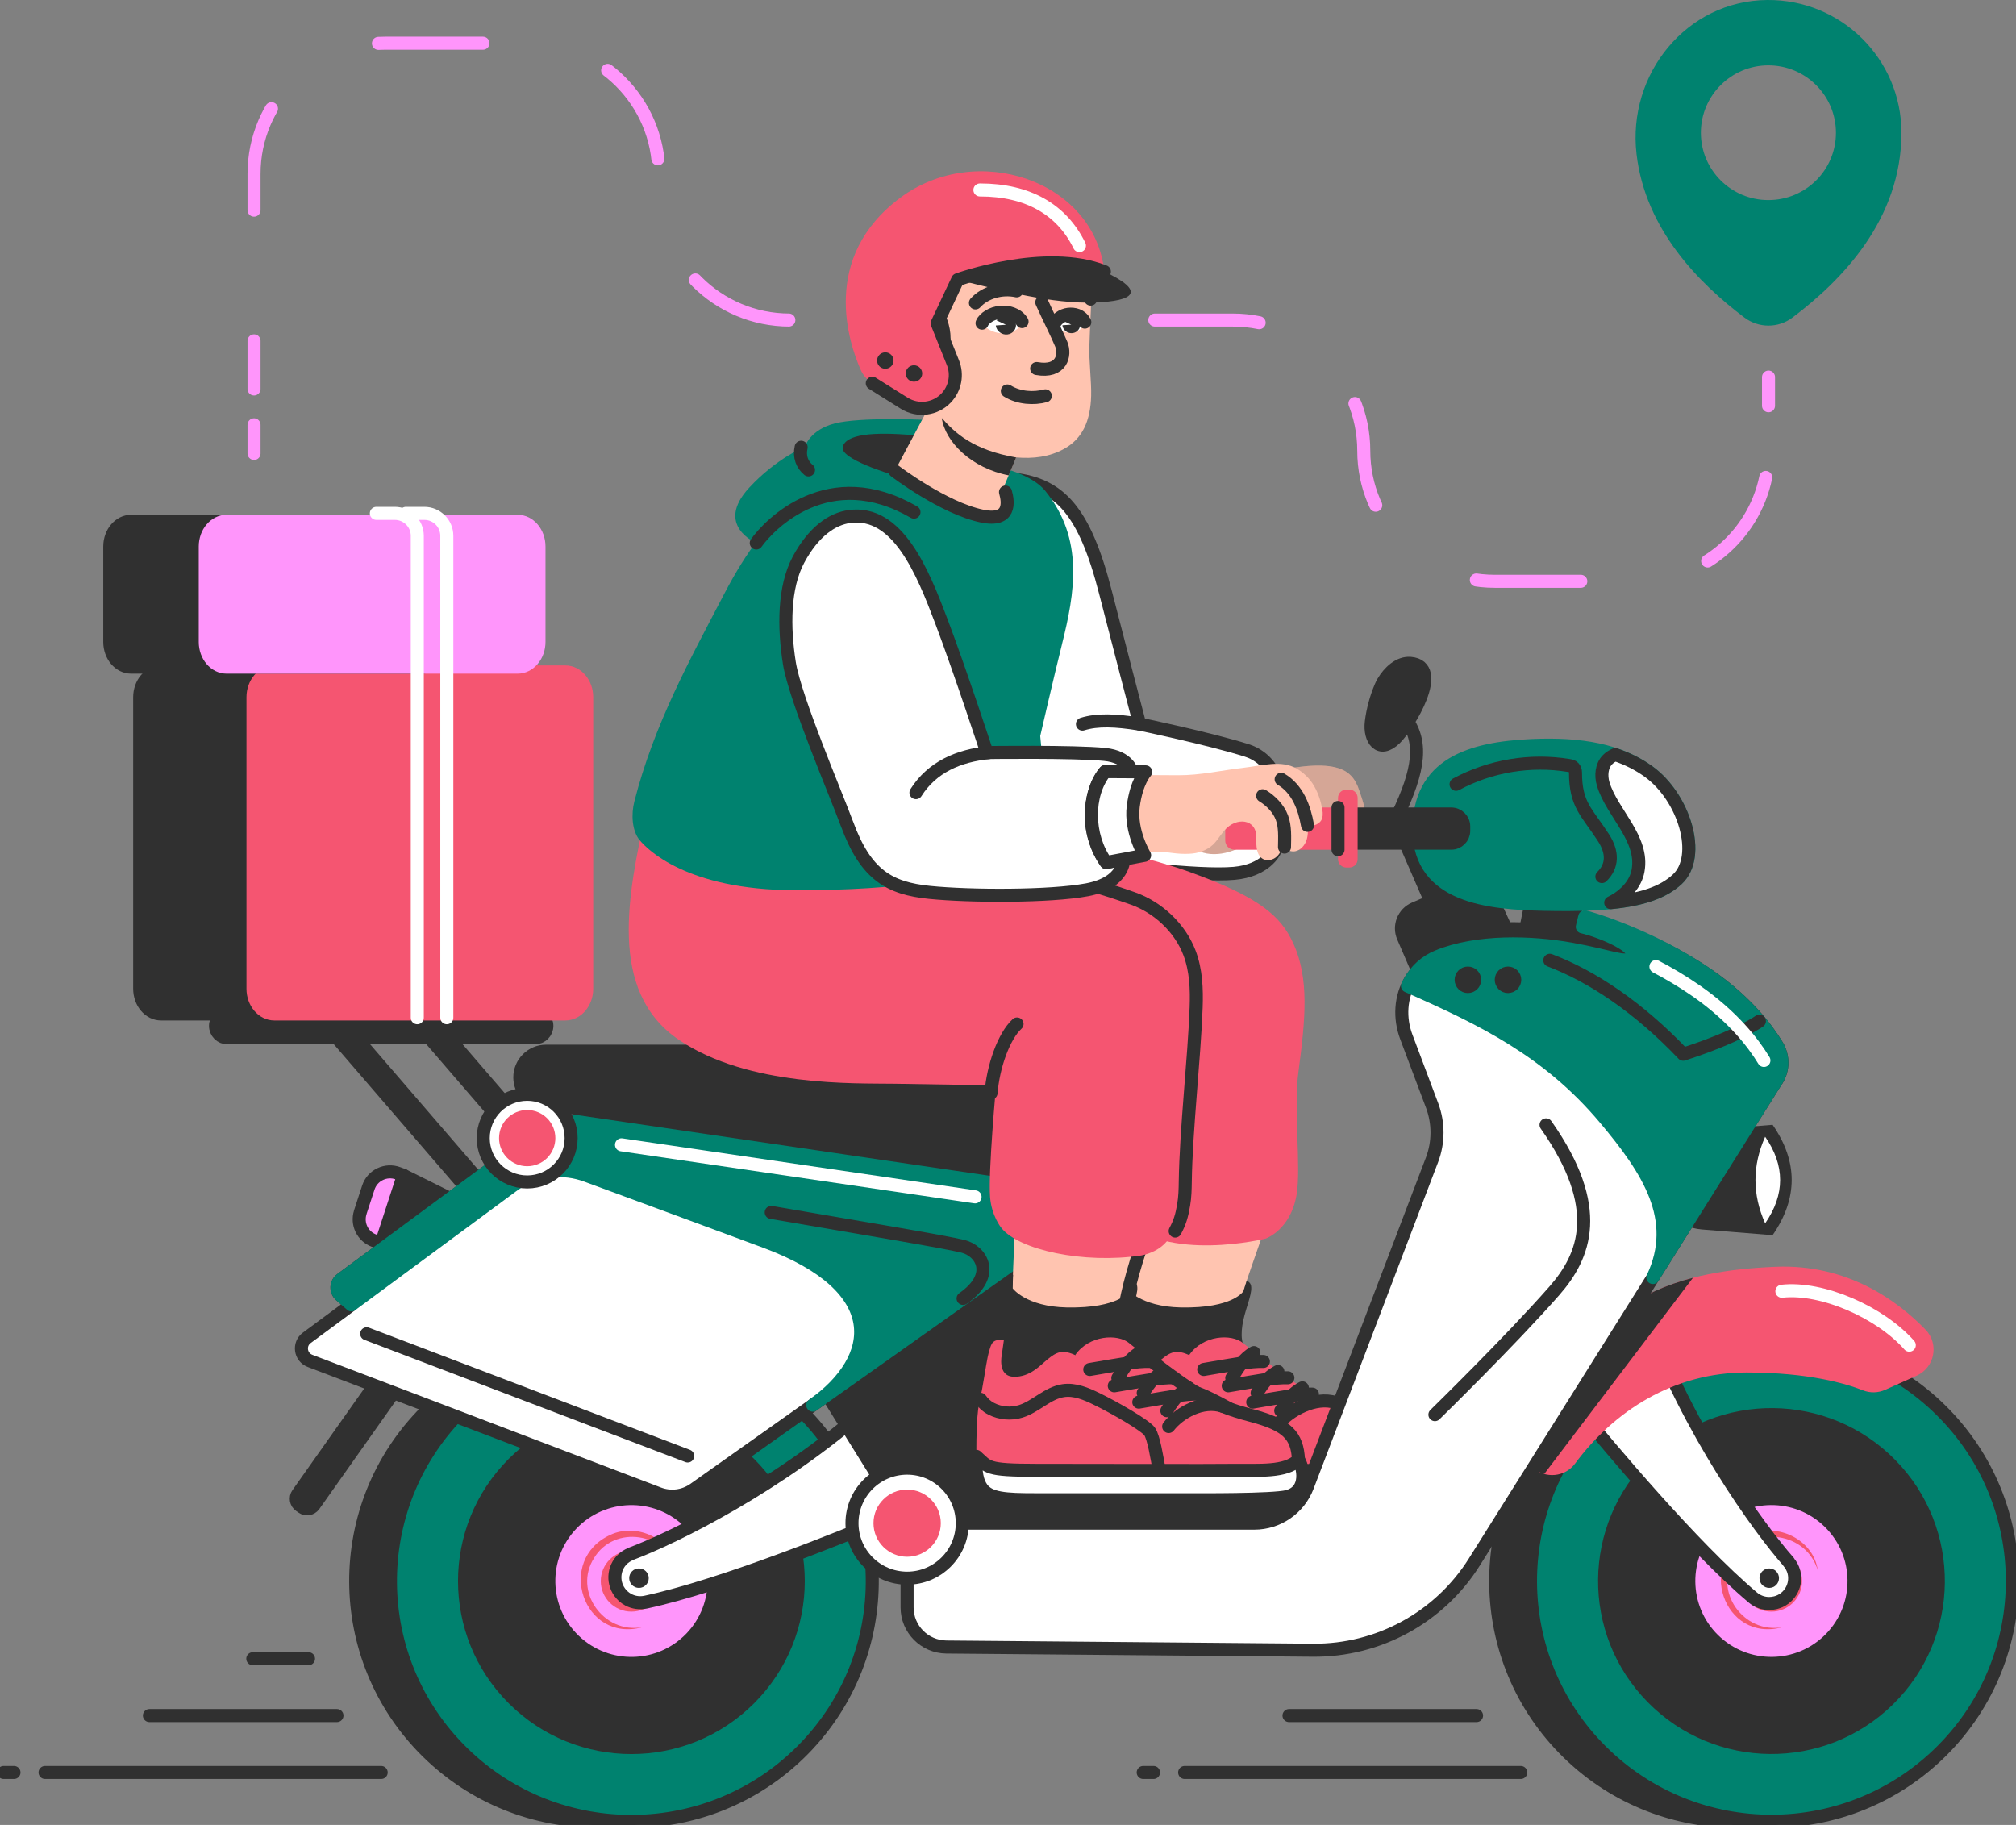 <svg width="232" height="210" viewBox="0 0 232 210" fill="none" xmlns="http://www.w3.org/2000/svg">
<rect x="0" y="0" width="232" height="210" fill="#808080" stroke="none"/>
<g clip-path="url(#clip0_782_373)">
<path d="M203.52 43.395V46.692" stroke="#FF95FB" stroke-width="1.5" stroke-linecap="round" stroke-linejoin="round"/>
<path d="M203.2 54.938C201.778 61.767 195.707 66.892 188.441 66.892H172.014C163.69 66.892 156.942 60.162 156.942 51.861C156.942 43.56 150.193 36.83 141.869 36.83H90.879C82.556 36.83 75.807 30.1 75.807 21.799V20.003C75.807 11.702 69.059 4.972 60.735 4.972H44.308C35.984 4.972 29.235 11.702 29.235 20.003V44.758" stroke="#FF95FB" stroke-width="1.5" stroke-linecap="round" stroke-linejoin="round" stroke-dasharray="12.03 15.04"/>
<path d="M29.235 48.884V52.18" stroke="#FF95FB" stroke-width="1.5" stroke-linecap="round" stroke-linejoin="round"/>
<path d="M43.867 203.962H5.184" stroke="#303030" stroke-width="1.5" stroke-linecap="round" stroke-linejoin="round"/>
<path d="M1.609 203.962H0.413" stroke="#303030" stroke-width="1.5" stroke-linecap="round" stroke-linejoin="round"/>
<path d="M38.777 197.414H17.193" stroke="#303030" stroke-width="1.5" stroke-linecap="round" stroke-linejoin="round"/>
<path d="M35.504 190.871H29.092" stroke="#303030" stroke-width="1.5" stroke-linecap="round" stroke-linejoin="round"/>
<path d="M175.01 203.962H136.327" stroke="#303030" stroke-width="1.5" stroke-linecap="round" stroke-linejoin="round"/>
<path d="M132.747 203.962H131.557" stroke="#303030" stroke-width="1.5" stroke-linecap="round" stroke-linejoin="round"/>
<path d="M169.921 197.414H148.337" stroke="#303030" stroke-width="1.5" stroke-linecap="round" stroke-linejoin="round"/>
<path d="M203.37 -1.04855e-06C194.082 0.077 187.257 8.526 188.331 17.734C189.339 26.414 195.548 32.622 200.726 36.528C202.362 37.77 204.632 37.786 206.273 36.545C211.925 32.292 218.817 25.271 218.817 15.278C218.817 6.79 211.892 -0.077 203.37 -1.04855e-06ZM203.502 23.024C199.211 23.024 195.735 19.552 195.735 15.278C195.735 11.004 199.217 7.521 203.502 7.521C207.788 7.521 211.281 10.993 211.281 15.278C211.281 19.563 207.799 23.024 203.502 23.024Z" fill="#00826F"/>
<path d="M115.361 92.208C114.199 89.032 111.235 76.441 110.893 71.82C110.552 67.2 110.75 63.332 112.419 60.228C114.089 57.124 116.711 55.147 116.711 55.147C121.911 55.773 124.792 58.701 127.211 68.145C128.704 73.974 131.15 83.324 131.15 83.324C131.15 83.324 138.983 84.95 143.434 86.34C145.952 87.12 146.69 89.29 146.69 89.29V97.943C146.69 97.943 145.687 100.179 142.019 100.498C137.821 100.866 127.767 99.597 123.536 98.943C119.306 98.289 117.482 97.993 115.367 92.213L115.361 92.208Z" fill="white" stroke="#303030" stroke-width="1.5" stroke-linecap="round" stroke-linejoin="round"/>
<path d="M144.614 89.192C153.687 86.983 155.56 88.395 156.408 90.917C157.256 93.438 158.061 95.306 153.907 96.108C149.759 96.91 145.159 97.443 145.159 97.443C145.159 97.443 141.655 94.614 144.608 89.197L144.614 89.192Z" fill="#FFC4B0"/>
<path opacity="0.2" d="M144.614 89.192C153.687 86.983 155.56 88.395 156.408 90.917C157.256 93.438 158.061 95.306 153.907 96.108C149.759 96.91 145.159 97.443 145.159 97.443C145.159 97.443 141.655 94.614 144.608 89.197L144.614 89.192Z" fill="#303030"/>
<path d="M137.678 97.778C139.633 98.927 142.509 97.949 144.002 96.685C145.55 96.125 144.382 94.609 143.589 93.894C140.901 91.23 134.059 95.647 137.683 97.773L137.678 97.778Z" fill="#FFC4B0"/>
<path opacity="0.2" d="M137.678 97.778C139.633 98.927 142.509 97.949 144.002 96.685C145.55 96.125 144.382 94.609 143.589 93.894C140.901 91.23 134.059 95.647 137.683 97.773L137.678 97.778Z" fill="#303030"/>
<path d="M131.144 83.324C128.401 82.874 126.274 82.791 124.566 83.324" stroke="#303030" stroke-width="1.5" stroke-linecap="round" stroke-linejoin="round"/>
<path d="M149.136 119.962C150.211 109.881 148.47 106.299 140.956 103.052C133.662 99.899 121.168 98.185 101.782 93.68H79.361C74.767 105.525 76.508 113.414 85.107 118.424C95.734 124.616 119.532 123.423 123.124 123.511C128.379 123.643 130.065 123.643 132.202 123.643C131.762 124.714 131.288 125.989 130.858 127.406C129.789 130.944 130.004 139.372 129.833 143.042C129.453 151.42 129.668 153.156 128.77 157.122C128.412 158.694 126.693 160.089 126.275 162.556C126.071 163.77 125.955 165.533 126.82 166.813C127.525 167.857 128.682 168.363 129.944 168.401C133.166 168.5 136.411 168.082 139.601 168.549C141.529 168.83 143.396 169.434 145.302 169.851C147.076 170.241 148.883 170.472 150.695 170.538C152.69 170.615 154.717 170.472 156.64 169.923C158.154 169.489 160.931 168.599 161.129 166.747C161.305 165.116 159.35 164.605 158.121 164.193C154.783 163.078 151.478 161.792 148.398 160.083C145.324 158.38 141.611 155.969 142.245 152.194C142.735 149.261 143.38 147.602 145.17 142.459C146.955 137.317 148.338 127.489 149.142 119.962H149.136Z" fill="#FFC4B0"/>
<path d="M136.284 121.402C134.984 122.281 133.623 123.127 132.202 123.643" stroke="#303030" stroke-width="1.5" stroke-linecap="round" stroke-linejoin="round"/>
<path d="M129.691 146.695C129.024 146.876 128.853 147.179 128.947 148.558C129.041 149.936 129.09 153.974 127.939 156.661C126.787 159.347 125.796 161.693 125.945 164.632C126.093 167.572 127.614 169.181 131.712 169.362C135.811 169.544 136.962 168.626 139.496 169.038C142.03 169.45 146.542 171.291 152.85 170.967C159.157 170.643 161.284 168.429 161.554 166.835C161.824 165.237 160.772 164.358 157.824 163.528C154.877 162.699 150.756 161.287 148.211 159.468C145.666 157.65 143.821 156.271 143.226 155.123C142.631 153.974 142.906 152.332 143.391 150.744C143.931 148.975 144.394 147.706 143.468 147.398L143.099 148.563C143.099 148.563 141.964 150.568 135.888 150.453C131.161 150.359 129.641 148.239 129.641 148.239L129.696 146.701L129.691 146.695Z" fill="#303030"/>
<path d="M149.736 170.082H159.311C161.145 170.082 162.572 168.604 162.539 167.967C162.396 165.171 161.239 163.962 157.129 162.88C154.628 162.221 153.19 161.671 151.031 160.419C148.53 158.968 144.073 155.403 143.054 154.557C141.732 153.452 138.438 153.628 136.846 155.93L149.736 170.077V170.082Z" fill="#F55571"/>
<path d="M149.737 170.082C149.539 168.549 149.076 165.775 148.806 164.248C148.74 163.88 148.668 163.501 148.442 163.204C148.316 163.034 148.145 162.902 147.974 162.77C144.608 160.182 140.983 157.935 137.166 156.084C136.527 155.776 135.833 155.469 135.133 155.595C134.576 155.699 134.114 156.062 133.673 156.414C132.858 157.067 131.657 158.496 129.751 158.424C127.856 158.358 128.401 155.892 128.401 155.892C128.401 155.892 128.506 155.117 128.638 154.2C127.305 154.051 127.195 154.65 126.98 155.348C126.666 156.359 126.545 157.6 126.115 159.941C125.801 161.638 125.465 161.814 125.465 167.582C125.773 169.692 127.905 170.082 131.2 170.082H149.742H149.737Z" fill="#F55571"/>
<path d="M147.049 163.918C148.294 162.325 151.379 160.622 153.715 161.402" stroke="#303030" stroke-width="1.5" stroke-linecap="round" stroke-linejoin="round"/>
<path d="M149.875 159.704C148.762 160.309 148.139 161.083 147.385 162.33" stroke="#303030" stroke-width="1.5" stroke-linecap="round" stroke-linejoin="round"/>
<path d="M151.032 160.424C149.599 160.364 147.578 160.776 144.162 161.347" stroke="#303030" stroke-width="1.5" stroke-linecap="round" stroke-linejoin="round"/>
<path d="M147.06 157.826C145.947 158.43 145.424 159.045 144.669 160.292" stroke="#303030" stroke-width="1.5" stroke-linecap="round" stroke-linejoin="round"/>
<path d="M148.21 158.545C146.778 158.485 144.756 158.897 141.341 159.468" stroke="#303030" stroke-width="1.5" stroke-linecap="round" stroke-linejoin="round"/>
<path d="M144.3 155.644C143.187 156.249 142.504 157.326 141.749 158.573" stroke="#303030" stroke-width="1.5" stroke-linecap="round" stroke-linejoin="round"/>
<path d="M145.39 156.666C143.958 156.606 141.936 157.018 138.521 157.589" stroke="#303030" stroke-width="1.5" stroke-linecap="round" stroke-linejoin="round"/>
<path d="M125.944 161.017C126.264 161.468 126.666 161.847 127.184 162.111C128.219 162.644 129.459 162.753 130.572 162.407C132.318 161.863 133.668 160.287 135.48 160.023C136.797 159.831 138.102 160.386 139.298 160.968C141.507 162.045 144.977 164.061 145.424 164.742C145.87 165.423 146.233 167.56 146.586 169.621" stroke="#303030" stroke-width="1.5" stroke-linecap="round" stroke-linejoin="round"/>
<path d="M161.278 172.203C159.647 172.642 150.64 172.576 150.64 172.576H132.235C128.809 172.576 126.985 172.466 126.109 171.263C125.597 170.555 125.31 169.412 125.459 167.582C126.88 168.835 126.517 169.192 132.373 169.192C138.229 169.192 152.513 169.236 155.62 169.192C157.78 169.159 161.14 169.45 162.534 167.973C163.046 168.654 163.762 171.538 161.278 172.203Z" fill="white" stroke="#303030" stroke-width="1.5" stroke-linecap="round" stroke-linejoin="round"/>
<path d="M149.423 123.336C148.844 127.621 149.748 134.307 149.213 137.46C148.525 141.558 145.638 142.531 145.638 142.531C145.638 142.531 134.279 145.349 129.183 140.234C127.205 138.251 127.635 136.482 127.784 134.351C127.927 132.296 128.169 130.824 128.302 129.445C128.511 127.203 128.671 124.643 128.671 124.643C128.671 124.643 110.233 125.528 99.981 123.984C95.651 123.33 84.831 120.852 80.143 115.913C74.392 109.859 74.761 100.877 78.887 93.438H107.946C107.946 93.438 128.897 97.438 136.89 100.333C144.883 103.228 147.39 105.349 148.866 108.629C150.668 112.645 150.238 117.243 149.423 123.341V123.336Z" fill="#F55571"/>
<path d="M88.334 201.41C99.124 190.574 99.063 173.067 88.197 162.307C77.332 151.547 59.777 151.608 48.987 162.443C38.197 173.279 38.258 190.786 49.124 201.546C59.989 212.307 77.544 212.246 88.334 201.41Z" fill="#303030" stroke="#303030" stroke-width="1.5" stroke-linecap="round" stroke-linejoin="round"/>
<path d="M92.464 201.296C103.18 190.387 102.999 172.881 92.06 162.195C81.121 151.508 63.567 151.688 52.852 162.597C42.136 173.506 42.317 191.012 53.255 201.698C64.194 212.385 81.748 212.205 92.464 201.296Z" fill="#00826F" stroke="#303030" stroke-width="1.5" stroke-linecap="round" stroke-linejoin="round"/>
<path d="M86.24 195.483C93.74 188.004 93.74 175.878 86.24 168.399C78.741 160.919 66.582 160.919 59.082 168.399C51.583 175.878 51.583 188.004 59.082 195.483C66.582 202.962 78.741 202.962 86.24 195.483Z" fill="#303030" stroke="#303030" stroke-width="1.5" stroke-linecap="round" stroke-linejoin="round"/>
<path d="M79.001 187.962C82.342 184.473 82.214 178.944 78.715 175.612C75.217 172.28 69.672 172.408 66.332 175.897C62.991 179.386 63.118 184.915 66.617 188.247C70.115 191.578 75.66 191.451 79.001 187.962Z" fill="#FF95FB"/>
<path d="M76.187 181.938C76.187 183.877 74.606 185.454 72.661 185.454C70.717 185.454 69.136 183.877 69.136 181.938C69.136 179.998 70.717 178.422 72.661 178.422C74.606 178.422 76.187 179.998 76.187 181.938Z" fill="#F55571"/>
<path d="M73.917 187.245C67.124 189.085 63.924 179.515 70.237 176.62C73.388 175.136 77.525 177.219 77.988 180.685C76.693 176.34 70.7 175.428 68.364 179.284C65.94 183.086 69.438 188.036 73.917 187.245Z" fill="#F55571"/>
<path d="M71.725 183.679C71.912 183.844 72.099 183.976 72.314 184.091C72.926 184.415 73.62 184.503 74.286 184.366C83.117 182.471 97.154 176.768 101.93 174.763L100.139 161.704C89.794 170.939 77.498 176.971 72.595 178.806V178.817C72.198 178.977 71.818 179.218 71.504 179.564C70.43 180.757 70.529 182.602 71.73 183.679H71.725Z" fill="white" stroke="#303030" stroke-width="1.5" stroke-linecap="round" stroke-linejoin="round"/>
<path d="M74.656 181.603C74.656 182.218 74.154 182.723 73.532 182.723C72.909 182.723 72.408 182.223 72.408 181.603C72.408 180.982 72.909 180.482 73.532 180.482C74.154 180.482 74.656 180.982 74.656 181.603Z" fill="#303030"/>
<path d="M219.657 201.296C230.373 190.387 230.192 172.881 219.253 162.195C208.315 151.509 190.761 151.689 180.045 162.598C169.329 173.506 169.51 191.013 180.449 201.699C191.387 212.385 208.942 212.205 219.657 201.296Z" fill="#303030" stroke="#303030" stroke-width="1.5" stroke-linecap="round" stroke-linejoin="round"/>
<path d="M223.528 201.408C234.318 190.573 234.257 173.066 223.392 162.305C212.526 151.545 194.971 151.606 184.181 162.442C173.391 173.278 173.453 190.785 184.318 201.545C195.184 212.305 212.739 212.244 223.528 201.408Z" fill="#00826F" stroke="#303030" stroke-width="1.5" stroke-linecap="round" stroke-linejoin="round"/>
<path d="M217.303 195.609C224.876 188.205 224.997 176.08 217.573 168.527C210.148 160.973 197.99 160.853 190.416 168.257C182.842 175.661 182.721 187.787 190.146 195.34C197.57 202.893 209.729 203.014 217.303 195.609Z" fill="#303030" stroke="#303030" stroke-width="1.5" stroke-linecap="round" stroke-linejoin="round"/>
<path d="M210.113 188.038C213.498 184.59 213.438 179.06 209.982 175.685C206.525 172.31 200.979 172.369 197.595 175.816C194.211 179.264 194.27 184.794 197.727 188.169C201.184 191.544 206.729 191.485 210.113 188.038Z" fill="#FF95FB"/>
<path d="M207.381 181.938C207.381 183.877 205.8 185.454 203.856 185.454C201.911 185.454 200.33 183.877 200.33 181.938C200.33 179.998 201.911 178.422 203.856 178.422C205.8 178.422 207.381 179.998 207.381 181.938Z" fill="#F55571"/>
<path d="M205.112 187.245C198.32 189.085 195.119 179.515 201.432 176.62C204.583 175.136 208.72 177.219 209.183 180.685C207.889 176.34 201.895 175.428 199.559 179.284C197.135 183.086 200.633 188.036 205.112 187.245Z" fill="#F55571"/>
<path d="M204.302 184.432C204.06 184.487 203.829 184.52 203.592 184.52C202.898 184.52 202.242 184.273 201.724 183.839C194.822 178.026 185.115 166.418 181.843 162.413L189.577 151.727C194.364 164.731 202.374 175.812 205.839 179.729L205.828 179.74C206.109 180.064 206.33 180.46 206.445 180.91C206.831 182.465 205.878 184.053 204.308 184.432H204.302Z" fill="white" stroke="#303030" stroke-width="1.5" stroke-linecap="round" stroke-linejoin="round"/>
<path d="M204.726 181.603C204.726 182.218 204.225 182.723 203.602 182.723C202.98 182.723 202.479 182.223 202.479 181.603C202.479 180.982 202.98 180.482 203.602 180.482C204.225 180.482 204.726 180.982 204.726 181.603Z" fill="#303030"/>
<path d="M176.388 168.884C177.837 170.192 180.101 169.978 181.263 168.412C185.742 162.369 192.595 157.935 201.002 157.935C208.147 157.935 212.466 159.226 214.394 159.99C215.22 160.314 216.14 160.292 216.955 159.924L220.558 158.309C222.651 157.369 223.18 154.65 221.588 153.002C218.415 149.728 212.631 145.426 204.34 145.772C193.102 146.234 185.929 149.101 179.594 158.023C177.909 160.397 176.597 162.781 175.589 165.099C175.022 166.407 175.336 167.923 176.394 168.884H176.388Z" fill="#F55571"/>
<path d="M194.832 147.036C188.662 148.634 183.924 151.903 179.583 158.023C177.898 160.397 176.587 162.781 175.579 165.099C175.011 166.407 175.325 167.923 176.383 168.884C176.779 169.242 177.231 169.472 177.71 169.61L194.826 147.036H194.832Z" fill="#303030"/>
<path d="M205.057 148.585C209.69 148.063 216.377 151.002 219.721 154.793" stroke="white" stroke-width="1.5" stroke-linecap="round" stroke-linejoin="round"/>
<path d="M173.292 106.854L171.689 103.366C171.127 102.14 169.684 101.591 168.445 102.124L162.781 104.552C161.52 105.096 160.941 106.552 161.481 107.81L163.613 112.76L189.307 113.469V109.238C189.307 109.238 185.147 106.882 173.298 106.865L173.292 106.854Z" fill="#303030" stroke="#303030" stroke-width="1.5" stroke-linecap="round" stroke-linejoin="round"/>
<path d="M175.419 103.92L174.482 108.618C176.725 108.656 178.856 108.903 180.867 109.398L182.266 104.085C179.865 104.102 177.419 104.179 175.419 103.92Z" fill="#303030"/>
<path d="M163.458 94.871L161.224 95.837L165.46 105.58L167.694 104.614L163.458 94.871Z" fill="#303030" stroke="#303030" stroke-width="1.5" stroke-linecap="round" stroke-linejoin="round"/>
<path d="M52.456 138.251L46.412 135.241L43.867 143.075L47.305 143.58L52.456 138.251Z" fill="#303030" stroke="#303030" stroke-width="1.5" stroke-linecap="round" stroke-linejoin="round"/>
<path d="M41.46 139.498L42.386 136.663C42.848 135.241 44.407 134.493 45.812 135.015L46.423 135.241L43.873 143.075L43.047 142.767C41.724 142.278 41.03 140.833 41.466 139.498H41.46Z" fill="#FF95FB" stroke="#303030" stroke-width="1.5" stroke-linecap="round" stroke-linejoin="round"/>
<path d="M152.182 172.164H114.942V175.274H152.182V172.164Z" fill="#303030" stroke="#303030" stroke-width="1.5" stroke-linecap="round" stroke-linejoin="round"/>
<path d="M104.393 175.274L95.21 160.512L116.055 145.75V175.274H104.393Z" fill="#303030" stroke="#303030" stroke-width="1.5" stroke-linecap="round" stroke-linejoin="round"/>
<path d="M203.993 142.135L195.823 141.476C192.848 141.234 190.557 138.762 190.557 135.784C190.557 132.812 192.848 130.335 195.823 130.093L203.993 129.434C206.918 133.664 206.918 137.894 203.993 142.13V142.135Z" fill="#303030"/>
<path d="M203.133 140.773C205.43 137.449 205.43 134.125 203.133 130.807C201.646 134.131 201.646 137.455 203.133 140.773Z" fill="white"/>
<path d="M47.063 155.469L47.342 155.666C47.779 155.972 47.884 156.577 47.577 157.013L36.134 173.214C35.826 173.649 35.22 173.754 34.783 173.447L34.504 173.251C34.067 172.944 33.962 172.339 34.27 171.904L45.712 155.703C46.02 155.267 46.626 155.163 47.063 155.469Z" fill="#303030" stroke="#303030" stroke-width="1.5" stroke-linecap="round" stroke-linejoin="round"/>
<path d="M66.69 139.026C66.459 139.026 66.222 138.927 66.062 138.74L48.704 118.6C48.406 118.254 48.445 117.732 48.792 117.43C49.139 117.133 49.662 117.171 49.965 117.518L67.324 137.658C67.621 138.004 67.583 138.526 67.236 138.828C67.081 138.96 66.889 139.026 66.696 139.026H66.69Z" fill="#303030" stroke="#303030" stroke-width="1.5" stroke-linecap="round" stroke-linejoin="round"/>
<path d="M56.047 139.026C55.815 139.026 55.578 138.927 55.419 138.74L38.06 118.6C37.763 118.254 37.801 117.732 38.148 117.43C38.495 117.133 39.019 117.171 39.322 117.518L56.68 137.658C56.978 138.004 56.939 138.526 56.592 138.828C56.438 138.96 56.245 139.026 56.052 139.026H56.047Z" fill="#303030" stroke="#303030" stroke-width="1.5" stroke-linecap="round" stroke-linejoin="round"/>
<path d="M26.178 116.677H61.556C62.316 116.677 62.933 117.292 62.933 118.05C62.933 118.809 62.316 119.424 61.556 119.424H26.178C25.418 119.424 24.801 118.809 24.801 118.05C24.801 117.292 25.418 116.677 26.178 116.677Z" fill="#303030" stroke="#303030" stroke-width="1.5" stroke-linecap="round" stroke-linejoin="round"/>
<path d="M52.02 116.677H18.532C17.177 116.677 16.075 115.381 16.075 113.776V80.226C16.075 78.627 17.177 77.325 18.532 77.325H52.02C53.376 77.325 54.477 78.622 54.477 80.226V113.776C54.477 115.375 53.376 116.677 52.02 116.677Z" fill="#303030" stroke="#303030" stroke-width="1.5" stroke-linecap="round" stroke-linejoin="round"/>
<path d="M65.059 116.677H31.571C30.216 116.677 29.114 115.381 29.114 113.776V80.226C29.114 78.627 30.216 77.325 31.571 77.325H65.059C66.415 77.325 67.516 78.622 67.516 80.226V113.776C67.516 115.375 66.415 116.677 65.059 116.677Z" fill="#F55571" stroke="#F55571" stroke-width="1.5" stroke-linecap="round" stroke-linejoin="round"/>
<path d="M48.577 76.77H15.089C13.734 76.77 12.632 75.474 12.632 73.869V62.887C12.632 61.289 13.734 59.987 15.089 59.987H48.577C49.932 59.987 51.034 61.283 51.034 62.887V73.869C51.034 75.468 49.932 76.77 48.577 76.77Z" fill="#303030" stroke="#303030" stroke-width="1.5" stroke-linecap="round" stroke-linejoin="round"/>
<path d="M59.567 76.77H26.079C24.724 76.77 23.622 75.474 23.622 73.869V62.887C23.622 61.289 24.724 59.987 26.079 59.987H59.567C60.922 59.987 62.024 61.283 62.024 62.887V73.869C62.024 75.468 60.922 76.77 59.567 76.77Z" fill="#FF95FB" stroke="#FF95FB" stroke-width="1.5" stroke-linecap="round" stroke-linejoin="round"/>
<path d="M46.71 59.075H48.831C50.258 59.075 51.42 60.228 51.42 61.657V117.111" stroke="white" stroke-width="1.5" stroke-linecap="round" stroke-linejoin="round"/>
<path d="M43.31 59.075H45.431C46.858 59.075 48.021 60.228 48.021 61.657V117.111" stroke="white" stroke-width="1.5" stroke-linecap="round" stroke-linejoin="round"/>
<path d="M204.478 124.28L169.668 179.74C165.668 186.113 158.633 189.959 151.092 189.893L108.894 189.525C106.398 189.492 104.388 187.464 104.388 184.976V175.274H144.343C147.059 175.274 149.489 173.598 150.458 171.071L164.792 133.472C165.558 131.461 165.564 129.236 164.809 127.22L161.834 119.309C161.03 117.166 161.145 114.738 162.33 112.776C162.98 111.7 163.966 110.689 165.464 110.068C169.971 108.217 176.196 108.387 180.834 109.227C185.473 110.068 187.324 111.123 187.726 110.2C188.122 109.277 185.109 107.755 182.856 107.228L183.357 106.239C183.357 106.239 189.714 107.425 196.738 112.315C200.947 115.243 203.299 118.314 204.506 120.308C205.249 121.534 205.249 123.066 204.489 124.286L204.478 124.28Z" fill="white" stroke="#303030" stroke-width="1.5" stroke-linecap="round" stroke-linejoin="round"/>
<path d="M196.733 112.309C189.709 107.42 182.376 105.497 182.376 105.497L182.09 106.656C184.343 107.184 188.816 109.052 187.726 110.194C187.031 110.92 185.472 110.062 180.834 109.222C176.196 108.381 169.971 108.211 165.464 110.062C163.96 110.678 162.974 111.694 162.33 112.771C162.198 112.996 162.082 113.221 161.972 113.458C170.714 117.303 178.184 120.973 184.652 128.653C189.698 134.647 193.367 140.284 190.21 147.008L204.478 124.28C205.244 123.066 205.244 121.528 204.495 120.303C203.283 118.309 200.93 115.243 196.727 112.315L196.733 112.309Z" fill="#00826F" stroke="#00826F" stroke-width="1.5" stroke-linecap="round" stroke-linejoin="round"/>
<path d="M178.35 110.502C183.219 112.348 188.563 115.908 193.703 121.314C200.077 119.248 202.473 117.501 202.473 117.501" stroke="#303030" stroke-width="1.5" stroke-linecap="round" stroke-linejoin="round"/>
<path d="M169.701 112.749C169.701 113.177 169.354 113.524 168.924 113.524C168.495 113.524 168.147 113.177 168.147 112.749C168.147 112.32 168.495 111.974 168.924 111.974C169.354 111.974 169.701 112.32 169.701 112.749Z" fill="#303030" stroke="#303030" stroke-width="1.5" stroke-linecap="round" stroke-linejoin="round"/>
<path d="M174.317 112.749C174.317 113.177 173.97 113.524 173.54 113.524C173.111 113.524 172.764 113.177 172.764 112.749C172.764 112.32 173.111 111.974 173.54 111.974C173.97 111.974 174.317 112.32 174.317 112.749Z" fill="#303030" stroke="#303030" stroke-width="1.5" stroke-linecap="round" stroke-linejoin="round"/>
<path d="M177.919 129.439C184.657 139.02 182.365 144.552 178.884 148.525C173.826 154.293 165.128 162.786 165.128 162.786" stroke="#303030" stroke-width="1.5" stroke-linecap="round" stroke-linejoin="round"/>
<path d="M202.99 122.028C201.779 120.034 199.426 116.968 195.223 114.04C193.609 112.919 192.033 111.991 190.562 111.227" stroke="white" stroke-width="1.5" stroke-linecap="round" stroke-linejoin="round"/>
<path d="M35.664 156.595L75.813 171.879C77.168 172.395 78.694 172.203 79.879 171.362L116.055 145.75C117.79 144.52 118.721 142.443 118.485 140.333L118.402 139.597C118.104 136.966 116.066 134.861 113.438 134.477L73.582 128.61C68.701 127.89 63.732 129.131 59.766 132.06L39.262 147.206C38.65 147.657 38.612 148.557 39.184 149.057L40.435 150.156L35.306 153.947C34.337 154.661 34.546 156.166 35.67 156.595H35.664Z" fill="white" stroke="#303030" stroke-width="1.5" stroke-linecap="round" stroke-linejoin="round"/>
<path d="M42.198 153.48L79.141 167.544" stroke="#303030" stroke-width="1.5" stroke-linecap="round" stroke-linejoin="round"/>
<path d="M118.402 139.597C118.105 136.966 116.067 134.861 113.439 134.477L73.582 128.61C68.701 127.89 63.732 129.131 59.766 132.06L39.262 147.206C38.651 147.657 38.612 148.557 39.185 149.057L40.435 150.156L58.967 136.471C60.262 135.515 61.788 134.922 63.385 134.752C64.768 134.603 66.156 134.779 67.462 135.257C71.941 136.905 82.87 140.938 88.126 142.893C102.146 148.112 101.193 156.271 93.53 161.693L116.061 145.745C117.802 144.514 118.727 142.437 118.49 140.328L118.408 139.592L118.402 139.597Z" fill="#00826F" stroke="#00826F" stroke-width="1.5" stroke-linecap="round" stroke-linejoin="round"/>
<path d="M62.398 126.961L119.608 135.383C121.437 135.653 123.079 134.241 123.079 132.4V123.978C123.079 122.314 121.723 120.962 120.054 120.962H62.845C61.175 120.962 59.82 122.314 59.82 123.978C59.82 125.473 60.922 126.747 62.404 126.961H62.398Z" fill="#303030" stroke="#303030" stroke-width="1.5" stroke-linecap="round" stroke-linejoin="round"/>
<path d="M71.522 131.736L112.21 137.724" stroke="white" stroke-width="1.5" stroke-linecap="round" stroke-linejoin="round"/>
<path d="M88.753 139.515C99.335 141.339 108.745 142.899 110.832 143.421C112.92 143.943 114.711 146.695 110.832 149.415" stroke="#303030" stroke-width="1.5" stroke-linecap="round" stroke-linejoin="round"/>
<path d="M176.278 85.791C169.204 86.11 163.233 87.928 163.304 95.57C163.376 103.206 171.353 103.931 177.704 104.063C185.709 104.234 190.391 103.618 193.014 101.185C195.884 98.525 193.823 91.735 189.686 88.763C186.326 86.351 181.99 85.533 176.278 85.791Z" fill="#00826F" stroke="#00826F" stroke-width="1.5" stroke-linecap="round" stroke-linejoin="round"/>
<path d="M185.886 86.829C185.55 86.972 185.247 87.159 184.999 87.412C184.299 88.115 184.211 89.252 184.492 90.203C185.483 93.537 189.202 96.471 188.502 100.212C188.227 101.701 187.086 102.921 185.764 103.662C185.632 103.739 185.494 103.805 185.362 103.871C188.926 103.519 191.372 102.706 193.014 101.185C195.884 98.526 193.824 91.735 189.687 88.763C188.541 87.939 187.274 87.307 185.88 86.835L185.886 86.829Z" fill="white" stroke="#303030" stroke-width="1.5" stroke-linecap="round" stroke-linejoin="round"/>
<path d="M167.562 90.252C171.49 88.131 176.129 87.357 180.536 88.087C180.74 88.12 180.955 88.164 181.092 88.313C181.235 88.461 181.307 88.675 181.307 88.884C181.307 92.653 182.624 93.444 184.541 96.421C185.604 98.075 185.604 99.641 184.342 100.871" stroke="#303030" stroke-width="1.5" stroke-linecap="round" stroke-linejoin="round"/>
<path d="M104.393 181.603C107.898 181.603 110.739 178.769 110.739 175.274C110.739 171.778 107.898 168.945 104.393 168.945C100.888 168.945 98.047 171.778 98.047 175.274C98.047 178.769 100.888 181.603 104.393 181.603Z" fill="white" stroke="#303030" stroke-width="1.5" stroke-linecap="round" stroke-linejoin="round"/>
<path d="M107.517 175.274C107.517 176.993 106.117 178.389 104.393 178.389C102.669 178.389 101.27 176.993 101.27 175.274C101.27 173.554 102.669 172.159 104.393 172.159C106.117 172.159 107.517 173.554 107.517 175.274Z" fill="#F55571" stroke="#F55571" stroke-width="1.5" stroke-linecap="round" stroke-linejoin="round"/>
<path d="M60.669 136.01C63.462 136.01 65.727 133.752 65.727 130.966C65.727 128.181 63.462 125.923 60.669 125.923C57.877 125.923 55.612 128.181 55.612 130.966C55.612 133.752 57.877 136.01 60.669 136.01Z" fill="white" stroke="#303030" stroke-width="1.5" stroke-linecap="round" stroke-linejoin="round"/>
<path d="M63.16 130.966C63.16 132.34 62.047 133.45 60.67 133.45C59.292 133.45 58.18 132.34 58.18 130.966C58.18 129.593 59.292 128.483 60.67 128.483C62.047 128.483 63.16 129.593 63.16 130.966Z" fill="#F55571" stroke="#F55571" stroke-width="1.5" stroke-linecap="round" stroke-linejoin="round"/>
<path d="M155.449 97.026V93.669H167.012C167.8 93.669 168.445 94.306 168.445 95.097V95.597C168.445 96.383 167.806 97.026 167.012 97.026H155.449Z" fill="#303030" stroke="#303030" stroke-width="1.5" stroke-linecap="round" stroke-linejoin="round"/>
<path d="M155.278 90.862H154.936C154.407 90.862 153.978 91.29 153.978 91.818V98.872C153.978 99.4 154.407 99.828 154.936 99.828H155.278C155.807 99.828 156.236 99.4 156.236 98.872V91.818C156.236 91.29 155.807 90.862 155.278 90.862Z" fill="#F55571"/>
<path d="M142.062 92.916H153.978V97.778H142.062C141.473 97.778 140.999 97.306 140.999 96.718V93.977C140.999 93.389 141.473 92.916 142.062 92.916Z" fill="#F55571"/>
<path d="M153.978 92.916V97.778" stroke="#303030" stroke-width="1.5" stroke-linecap="round" stroke-linejoin="round"/>
<path d="M161.95 82.962C163.911 85.84 163.063 89.406 160.319 94.872" stroke="#303030" stroke-width="1.5" stroke-linecap="round" stroke-linejoin="round"/>
<path d="M159.179 78.468C159.068 78.654 158.98 78.841 158.903 79.023C158.369 80.275 157.978 81.715 157.812 83.072C157.559 85.099 158.743 86.774 160.567 84.978C162.087 83.484 166.263 76.671 162.313 76.336C161.002 76.226 159.829 77.353 159.184 78.468H159.179Z" fill="#303030" stroke="#303030" stroke-width="1.5" stroke-linecap="round" stroke-linejoin="round"/>
<path d="M136.284 121.402C137.584 112.749 136.317 107.502 130.251 104.481C126.39 102.552 108.987 99.256 108.987 99.256C108.987 99.256 107.158 95.735 98.311 93.68H75.956C71.362 105.525 72.028 114.556 80.578 119.649C88.34 124.275 106.42 123.423 110.006 123.511C115.262 123.643 116.947 123.643 119.085 123.643C118.644 124.714 118.17 125.989 117.741 127.406C116.672 130.944 116.887 139.372 116.716 143.042C116.336 151.42 116.551 153.156 115.653 157.122C115.295 158.693 113.576 160.089 113.157 162.556C112.954 163.77 112.838 165.533 113.703 166.813C114.408 167.857 115.565 168.363 116.826 168.401C120.049 168.5 123.294 168.082 126.483 168.549C128.411 168.83 130.279 169.434 132.185 169.851C133.959 170.241 135.766 170.472 137.578 170.538C139.572 170.615 141.6 170.472 143.522 169.923C145.037 169.489 147.814 168.599 148.012 166.747C148.188 165.116 146.238 164.605 145.004 164.193C141.666 163.078 138.36 161.792 135.281 160.083C132.207 158.38 128.494 155.969 129.128 152.194C129.618 149.261 130.119 146.799 131.904 141.657C133.689 136.515 135.154 128.89 136.278 121.402H136.284Z" fill="#FFC4B0"/>
<path d="M129.133 152.194C129.623 149.261 130.124 146.799 131.909 141.657C133.694 136.515 135.237 128.071 137.324 120.792" stroke="#303030" stroke-width="1.5" stroke-linecap="round" stroke-linejoin="round"/>
<path d="M123.173 121.402C121.873 122.281 120.512 123.127 119.091 123.643" stroke="#303030" stroke-width="1.5" stroke-linecap="round" stroke-linejoin="round"/>
<path d="M116.578 146.695C115.912 146.876 115.741 147.179 115.835 148.557C115.928 149.936 115.978 153.974 114.826 156.661C113.675 159.347 112.683 161.693 112.832 164.632C112.981 167.571 114.501 169.181 118.6 169.362C122.699 169.544 123.85 168.626 126.384 169.038C128.918 169.45 133.43 171.291 139.737 170.967C146.045 170.642 148.172 168.428 148.441 166.835C148.711 165.237 147.659 164.358 144.712 163.528C141.765 162.698 137.65 161.287 135.099 159.468C132.548 157.65 130.708 156.271 130.113 155.123C129.519 153.974 129.794 152.332 130.279 150.744C130.819 148.975 131.281 147.706 130.356 147.398L129.987 148.563C129.987 148.563 128.852 150.568 122.776 150.453C118.049 150.359 116.529 148.239 116.529 148.239L116.584 146.701L116.578 146.695Z" fill="#303030"/>
<path d="M136.625 170.082H146.2C148.034 170.082 149.461 168.604 149.428 167.967C149.284 165.171 148.128 163.962 144.018 162.88C141.517 162.221 140.079 161.671 137.92 160.419C135.419 158.968 130.962 155.403 129.943 154.557C128.621 153.452 125.326 153.628 123.734 155.93L136.625 170.077V170.082Z" fill="#F55571"/>
<path d="M149.428 167.973C149.285 165.176 148.128 163.968 144.018 162.885C141.517 162.226 140.08 161.677 137.92 160.424C136.389 159.54 134.339 158.023 132.582 156.661" stroke="#303030" stroke-width="1.5" stroke-linecap="round" stroke-linejoin="round"/>
<path d="M136.626 170.082C136.427 168.549 135.964 165.775 135.695 164.248C135.628 163.88 135.557 163.501 135.331 163.204C135.204 163.034 135.033 162.902 134.863 162.77C131.497 160.182 127.872 157.935 124.054 156.084C123.415 155.776 122.721 155.469 122.022 155.595C121.465 155.699 121.002 156.062 120.562 156.414C119.746 157.067 118.545 158.496 116.639 158.424C114.744 158.358 115.29 155.892 115.29 155.892C115.29 155.892 115.394 155.117 115.527 154.2C114.193 154.051 114.083 154.65 113.868 155.348C113.554 156.359 113.433 157.6 113.004 159.941C112.69 161.638 112.354 161.814 112.354 167.582C112.662 169.692 114.794 170.082 118.088 170.082H136.631H136.626Z" fill="#F55571"/>
<path d="M134.488 164.154C135.733 162.561 138.383 161.045 140.719 161.825" stroke="#303030" stroke-width="1.5" stroke-linecap="round" stroke-linejoin="round"/>
<path d="M136.768 159.704C135.656 160.309 135.033 161.083 134.278 162.33" stroke="#303030" stroke-width="1.5" stroke-linecap="round" stroke-linejoin="round"/>
<path d="M137.92 160.424C136.488 160.364 134.466 160.776 131.051 161.347" stroke="#303030" stroke-width="1.5" stroke-linecap="round" stroke-linejoin="round"/>
<path d="M133.948 157.826C132.836 158.43 132.312 159.045 131.558 160.292" stroke="#303030" stroke-width="1.5" stroke-linecap="round" stroke-linejoin="round"/>
<path d="M135.099 158.545C133.667 158.485 131.645 158.897 128.229 159.468" stroke="#303030" stroke-width="1.5" stroke-linecap="round" stroke-linejoin="round"/>
<path d="M131.188 155.644C130.076 156.249 129.392 157.326 128.638 158.573" stroke="#303030" stroke-width="1.5" stroke-linecap="round" stroke-linejoin="round"/>
<path d="M132.279 156.666C130.846 156.606 128.825 157.018 125.409 157.589" stroke="#303030" stroke-width="1.5" stroke-linecap="round" stroke-linejoin="round"/>
<path d="M112.833 161.017C113.153 161.468 113.555 161.847 114.073 162.111C115.108 162.644 116.348 162.753 117.46 162.407C119.207 161.863 120.556 160.287 122.369 160.023C123.685 159.831 124.991 160.386 126.186 160.968C128.396 162.045 131.866 164.061 132.312 164.742C132.759 165.423 133.122 167.56 133.475 169.621" stroke="#303030" stroke-width="1.5" stroke-linecap="round" stroke-linejoin="round"/>
<path d="M148.166 172.203C146.536 172.642 137.529 172.576 137.529 172.576H119.124C115.697 172.576 113.874 172.466 112.998 171.263C112.486 170.555 112.199 169.412 112.348 167.582C113.769 168.835 113.406 169.192 119.261 169.192C125.117 169.192 139.402 169.236 142.509 169.192C144.668 169.159 148.029 169.45 149.422 167.973C149.935 168.654 150.651 171.538 148.166 172.203Z" fill="white" stroke="#303030" stroke-width="1.5" stroke-linecap="round" stroke-linejoin="round"/>
<path d="M137.65 115.941C137.435 121.891 136.482 130.027 136.4 135.982C136.389 136.861 136.367 137.746 136.218 138.614C136.009 139.866 135.788 140.635 135.237 141.657L135.248 141.668C135.188 141.646 135.133 141.624 135.072 141.597C134.543 142.663 133.673 143.976 131.348 144.47C124.644 145.47 117.24 143.822 115.235 141.3C115.235 141.3 114.1 139.932 113.935 137.729C113.714 134.834 114.634 124.896 114.634 124.896C114.634 124.896 107.517 124.775 102.961 124.709C98.4 124.638 86.126 125.088 78.111 119.649C69.831 114.024 72.359 102.624 74.276 93.674L107.941 93.427L110.122 98.41C118.402 99.965 123.917 101.091 130.39 103.388C133.216 104.387 135.772 106.728 136.89 109.639C137.65 111.628 137.733 113.809 137.656 115.941H137.65Z" fill="#F55571"/>
<path d="M110.122 98.416C118.407 99.97 123.911 101.097 130.389 103.393C133.21 104.393 135.771 106.728 136.884 109.645C137.644 111.634 137.727 113.815 137.65 115.941C137.429 121.891 136.482 130.032 136.399 135.988C136.388 136.867 136.366 137.751 136.218 138.619C136.008 139.872 135.788 140.641 135.237 141.663" stroke="#303030" stroke-width="1.5" stroke-linecap="round" stroke-linejoin="round"/>
<path d="M117.041 117.831C115.51 119.243 114.281 122.753 114.05 125.775" stroke="#303030" stroke-width="1.5" stroke-linecap="round" stroke-linejoin="round"/>
<path d="M122.214 74.122C123.674 68.277 124.803 62.03 120.281 56.476C117.548 53.119 107.335 51.999 101.468 53.312C93.832 55.02 88.627 58.201 83.344 68.337C79.438 75.825 75.273 83.313 72.998 92.235C72.623 93.707 72.723 95.597 73.604 96.669C74.485 97.74 79.025 102.393 91.381 102.437C117.041 102.525 118.887 96.372 118.887 96.372C118.887 96.372 120.584 92.587 119.708 84.698C119.708 84.698 121.283 77.863 122.214 74.133V74.122Z" fill="#00826F"/>
<path d="M106.128 48.301C106.128 48.301 98.994 47.983 96.091 48.719C93.188 49.455 92.632 51.4 92.632 51.4C92.632 51.4 89.343 52.735 86.203 56.136C82.209 60.465 87.029 62.481 87.029 62.481L103.253 53.691L106.134 48.296L106.128 48.301Z" fill="#00826F"/>
<path d="M105.181 50.081C100.383 49.664 97.402 49.983 96.984 51.405C96.559 52.828 102.752 54.636 102.752 54.636L105.181 50.081Z" fill="#303030"/>
<path d="M105.181 58.932C95.375 53.251 88.572 60.327 87.029 62.486" stroke="#303030" stroke-width="1.5" stroke-linecap="round" stroke-linejoin="round"/>
<path d="M93.044 54.075C92.317 53.482 91.948 52.548 92.196 51.466" stroke="#303030" stroke-width="1.5" stroke-linecap="round" stroke-linejoin="round"/>
<path d="M125.245 36.394C126.312 29.841 121.85 23.667 115.279 22.603C108.708 21.54 102.516 25.989 101.45 32.542C100.383 39.095 104.845 45.27 111.416 46.334C117.987 47.397 124.179 42.947 125.245 36.394Z" fill="#303030"/>
<path d="M125.365 39.824C125.425 38.121 125.436 37.858 125.536 35.682C125.706 31.924 124.175 29.177 124.175 29.177C122.913 27.936 115.058 24.98 109.642 29.941C110.304 33.342 108.568 35.869 108.563 35.869C109.262 36.984 109.576 38.715 109.279 39.868C108.992 40.973 107.461 40.665 106.899 39.638C106.266 38.478 104.789 37.457 103.428 37.336C101.66 37.182 100.388 38.105 100.041 39.363C99.633 40.852 100.553 42.044 101.737 42.659C102.922 43.275 104.552 43.412 105.748 42.775C105.638 44.659 106.111 45.944 106.827 46.977L102.977 54.196C102.977 54.196 108.37 58.24 113.008 59.382C117.25 60.426 115.515 56.048 115.515 56.048L116.936 52.636C118.941 52.806 120.759 52.575 122.434 51.663C124.599 50.477 125.491 48.395 125.569 45.538C125.613 44 125.304 41.357 125.359 39.824H125.365Z" fill="#FFC4B0"/>
<path d="M115.923 44.989C117.262 45.824 118.997 45.901 120.297 45.549" stroke="#303030" stroke-width="1.5" stroke-linecap="round" stroke-linejoin="round"/>
<path d="M121.349 37.281C121.558 36.545 122.18 36.166 122.875 36.083C123.563 36.006 124.555 36.171 124.731 37.281C124.467 38.402 122.274 38.786 121.354 37.281H121.349Z" fill="white"/>
<path d="M124.202 37.797C123.965 38.281 123.359 38.478 122.847 38.237C122.334 37.995 122.114 37.402 122.351 36.918C122.588 36.435 123.194 36.237 123.706 36.479C124.218 36.721 124.439 37.314 124.202 37.797Z" fill="#303030"/>
<path d="M122.279 36.891L123.276 37.358L122.142 37.435L122.279 36.891Z" fill="white"/>
<path d="M124.841 37.067C124.417 36.264 123.629 36.089 122.935 36.166C122.247 36.242 121.536 36.759 121.349 37.275" stroke="#303030" stroke-width="1.5" stroke-linecap="round" stroke-linejoin="round"/>
<path d="M113.014 37.187C113.278 36.347 114.099 35.924 115.008 35.841C115.917 35.764 117.228 35.973 117.476 37.242C117.145 38.522 114.259 38.929 113.014 37.187Z" fill="white"/>
<path d="M116.815 37.874C116.545 38.429 115.851 38.654 115.267 38.374C114.683 38.094 114.43 37.418 114.7 36.863C114.97 36.308 115.664 36.083 116.248 36.363C116.832 36.644 117.085 37.319 116.815 37.874Z" fill="#303030"/>
<path d="M114.617 36.836L115.757 37.369L114.463 37.462L114.617 36.836Z" fill="white"/>
<path d="M117.619 37.006C117.046 36.078 115.999 35.863 115.091 35.94C114.182 36.017 113.251 36.594 113.014 37.187" stroke="#303030" stroke-width="1.5" stroke-linecap="round" stroke-linejoin="round"/>
<path d="M119.889 34.787C120.638 36.462 121.663 38.468 122.131 39.61C122.644 40.841 122.192 42.928 119.3 42.407" stroke="#303030" stroke-width="1.5" stroke-linecap="round" stroke-linejoin="round"/>
<path d="M101.936 39.467C102.266 39.259 103.065 39.127 103.847 39.379C104.629 39.632 105.257 40.286 105.456 41.05" stroke="#303030" stroke-width="1.5" stroke-linecap="round" stroke-linejoin="round"/>
<path d="M103.247 40.396C103.489 40.242 104.343 39.868 105.131 40.346" stroke="#303030" stroke-width="1.5" stroke-linecap="round" stroke-linejoin="round"/>
<path d="M112.254 34.858C113.35 33.639 115.278 33.095 117.003 33.468" stroke="#303030" stroke-width="1.5" stroke-linecap="round" stroke-linejoin="round"/>
<path d="M122.181 33.655C123.641 33.408 124.985 33.77 125.508 34.419" stroke="#303030" stroke-width="1.5" stroke-linecap="round" stroke-linejoin="round"/>
<path d="M102.982 54.202C102.982 54.202 108.59 58.476 113.014 59.388C116.325 60.069 116.049 57.811 115.713 56.624" stroke="#303030" stroke-width="1.5" stroke-linecap="round" stroke-linejoin="round"/>
<path d="M116.942 52.641C111.907 51.773 109.857 49.763 108.381 48.104C108.761 50.84 111.807 53.883 116.082 54.702L116.942 52.636V52.641Z" fill="#303030"/>
<path d="M100.382 44.099L104.062 46.401C105.621 47.373 107.649 47.115 108.905 45.774C109.918 44.692 110.216 43.121 109.665 41.742L107.847 37.204L110.21 32.188C110.21 32.188 120.264 28.54 127.089 31.254C125.921 20.695 112.337 16.24 103.605 22.755C94.356 29.661 97.677 39.467 99.06 42.582C99.341 43.209 99.804 43.73 100.382 44.099Z" fill="#F55571"/>
<path d="M100.383 44.099L104.063 46.401C105.622 47.373 107.649 47.115 108.905 45.774C109.919 44.692 110.216 43.121 109.665 41.742L107.847 37.204L110.211 32.188C110.211 32.188 120.264 28.54 127.09 31.254" stroke="#303030" stroke-width="1.5" stroke-linecap="round" stroke-linejoin="round"/>
<path d="M106.128 42.978C106.128 43.5 105.704 43.923 105.181 43.923C104.658 43.923 104.233 43.5 104.233 42.978C104.233 42.456 104.658 42.033 105.181 42.033C105.704 42.033 106.128 42.456 106.128 42.978Z" fill="#303030"/>
<path d="M102.829 41.489C102.829 42.011 102.404 42.434 101.881 42.434C101.358 42.434 100.934 42.011 100.934 41.489C100.934 40.967 101.358 40.544 101.881 40.544C102.404 40.544 102.829 40.967 102.829 41.489Z" fill="#303030"/>
<path d="M110.21 32.188C115.493 33.507 121.189 34.979 125.921 34.814C130.653 34.649 131.86 33.501 127.089 31.254C123.167 29.068 115.559 30.139 110.21 32.188Z" fill="#303030"/>
<path d="M112.767 21.86C118.27 21.854 122.187 24.096 124.22 28.265" stroke="white" stroke-width="1.5" stroke-linecap="round" stroke-linejoin="round"/>
<path d="M96.928 61.041C101.418 60.371 102.927 61.706 106.425 70.837C108.677 76.712 110.928 82.694 113.179 88.785C116.171 88.719 124.098 89.17 127.089 89.175C129.915 89.181 132.736 89.186 135.562 89.208C138.112 89.23 140.669 88.626 143.208 88.335C145.252 88.104 147.455 87.417 149.229 88.45C149.874 88.829 150.678 89.472 151.251 90.488C151.725 91.329 152.017 92.246 152.177 93.191C152.248 93.609 152.248 94.059 152.033 94.422C151.78 94.85 150.832 95.295 150.48 94.768C150.524 95.405 150.557 96.053 150.359 96.669C150.155 97.278 149.676 97.839 149.036 97.96C148.403 98.081 147.665 97.614 147.654 96.965C147.577 97.542 147.384 98.124 146.971 98.531C146.558 98.938 145.891 99.124 145.373 98.861C144.569 98.449 144.558 97.339 144.58 96.438C144.64 94.169 142.239 94.004 140.927 95.537C140.129 96.471 139.919 97.103 138.977 97.652C138.068 98.185 137.165 98.3 135.892 98.245C134.625 98.185 133.7 97.866 132.218 98.059C129.221 98.449 125.596 99.295 121.96 99.894C118.606 100.448 114.986 101.338 111.565 101.152C108.293 100.976 103.644 103.278 100.239 95.564C96.471 87.022 93.033 77.039 93.033 77.039C91.634 70.749 92.46 64.003 96.928 61.025V61.041Z" fill="#FFC4B0"/>
<path d="M145.302 91.565C146.26 92.153 147.131 93.037 147.522 94.087C147.913 95.136 147.836 96.356 147.819 97.476" stroke="#303030" stroke-width="1.5" stroke-linecap="round" stroke-linejoin="round"/>
<path d="M147.434 89.675C148.348 90.203 149.048 91.043 149.527 91.977C150.006 92.911 150.282 93.938 150.469 94.977" stroke="#303030" stroke-width="1.5" stroke-linecap="round" stroke-linejoin="round"/>
<path d="M97.457 94.773C96.262 91.504 91.497 80.407 90.841 76.303C90.191 72.199 90.18 67.596 91.893 64.398C93.612 61.201 95.744 59.706 97.766 59.437C103.302 58.696 106.156 65.744 108.315 71.447C110.475 77.149 113.571 86.599 113.571 86.599C113.571 86.599 123.553 86.461 127.117 86.813C129.888 87.088 130.252 88.796 130.252 88.796L127.183 88.785C127.183 88.785 125.712 90.213 125.586 93.559C125.459 96.905 127.299 99.251 127.299 99.251L129.315 98.844C129.315 98.844 129.475 101.564 125.101 102.388C120.837 103.19 111.621 103.162 106.977 102.69C102.371 102.223 99.628 100.707 97.457 94.762V94.773Z" fill="white" stroke="#303030" stroke-width="1.5" stroke-linecap="round" stroke-linejoin="round"/>
<path d="M113.807 86.609C110.331 86.95 107.268 88.263 105.406 91.213" stroke="#303030" stroke-width="1.5" stroke-linecap="round" stroke-linejoin="round"/>
<path d="M127.183 88.791L131.843 88.818C131.843 88.818 130.775 89.939 130.411 92.806C130.047 95.674 131.722 98.421 131.722 98.421L127.293 99.256C125.062 96.13 125.045 91.46 127.177 88.791H127.183Z" fill="white" stroke="#303030" stroke-width="1.5" stroke-linecap="round" stroke-linejoin="round"/>
</g>
<defs>
<clipPath id="clip0_782_373">
<rect width="232" height="210" fill="white"/>
</clipPath>
</defs>
</svg>
